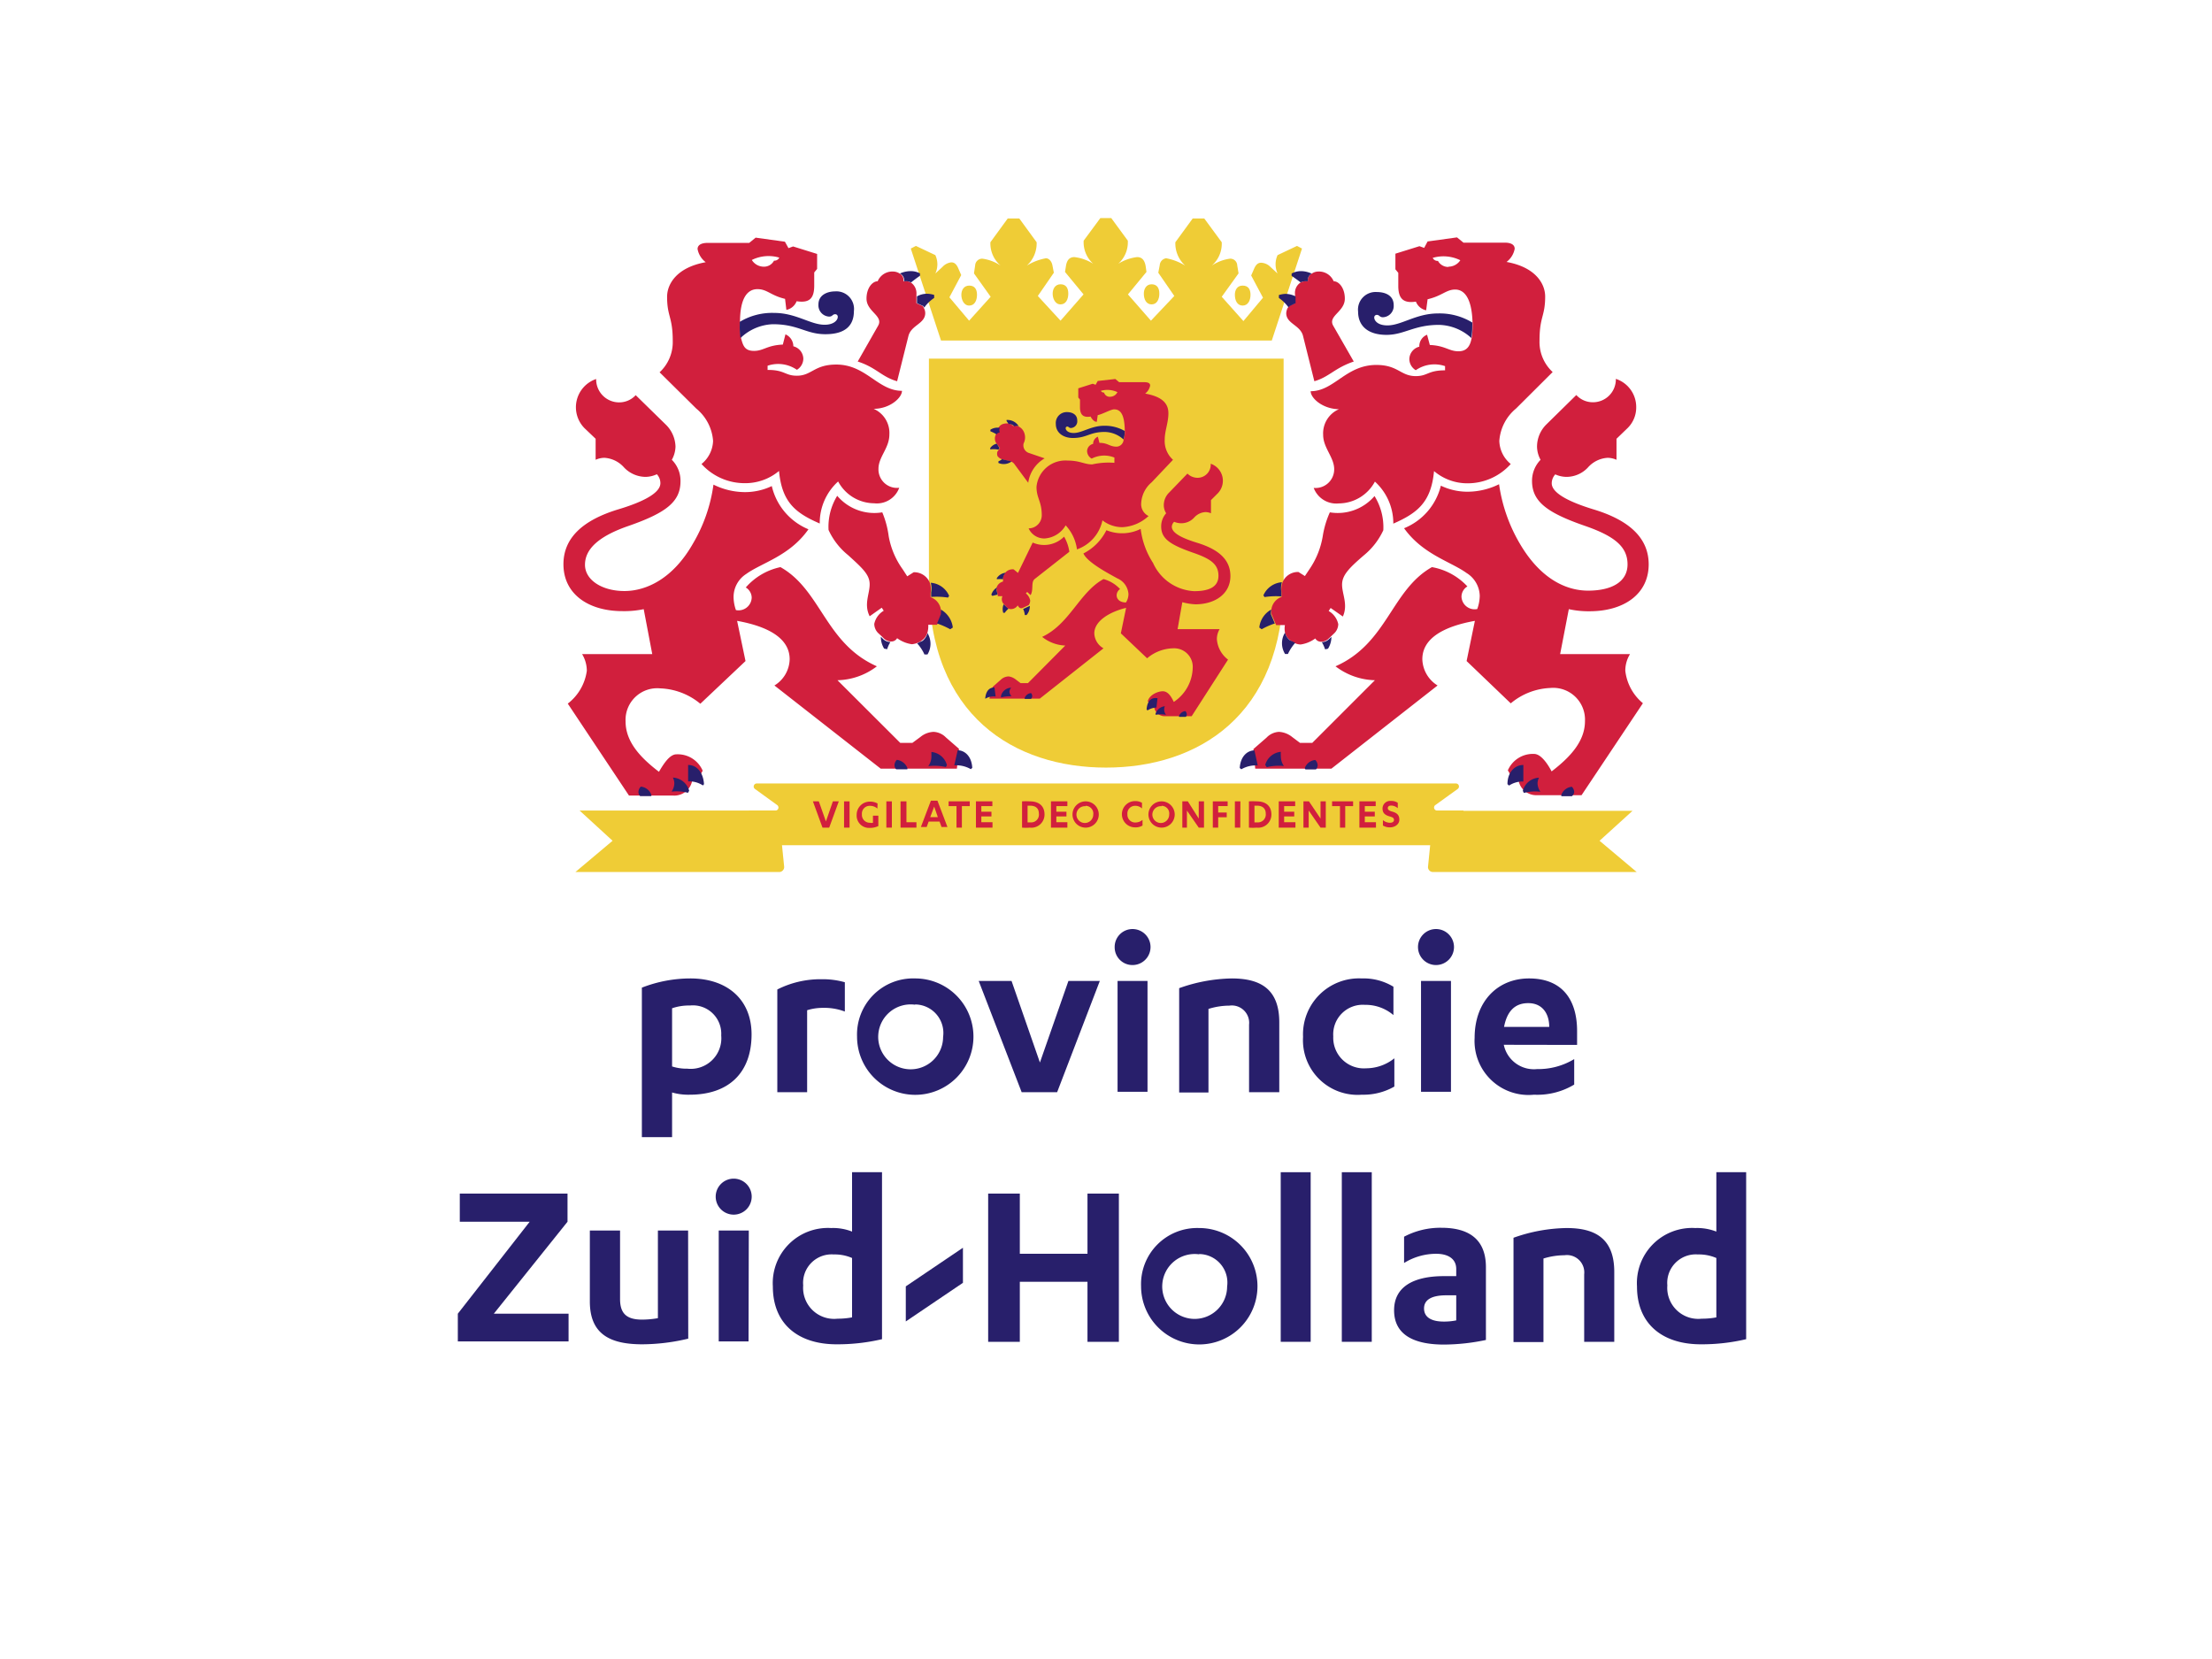 <svg xmlns="http://www.w3.org/2000/svg" viewBox="0 0 168.38 126.28"><defs><style>.cls-1{fill:#281f6b;}.cls-2{fill:#efcc36;}.cls-3{fill:#d11f3d;}</style></defs><g id="Woordmerk"><path class="cls-1" d="M48.86,75.18a10.2,10.2,0,0,1,3.7-.7c2.77,0,4.65,1.58,4.65,4.26,0,2.94-1.76,4.59-4.71,4.59a4.45,4.45,0,0,1-1.34-.17v3.4h-2.3Zm2.3,6a3.66,3.66,0,0,0,1.17.17,2.33,2.33,0,0,0,2.57-2.53,2.16,2.16,0,0,0-2.38-2.28,4,4,0,0,0-1.36.21Z"/><path class="cls-1" d="M61.44,83.14H59.17V75.32a7.28,7.28,0,0,1,3.37-.78,6.14,6.14,0,0,1,1.77.23V77a4.45,4.45,0,0,0-1.71-.28,3.92,3.92,0,0,0-1.16.18Z"/><path class="cls-1" d="M69.66,74.48a4.43,4.43,0,1,1-4.42,4.43A4.27,4.27,0,0,1,69.66,74.48Zm0,2a2.47,2.47,0,1,0,2.13,2.45A2.17,2.17,0,0,0,69.66,76.46Z"/><path class="cls-1" d="M77.77,83.14,74.5,74.67H77l2.16,6.21,2.17-6.21h2.39l-3.25,8.47Z"/><path class="cls-1" d="M84.85,72.11a1.36,1.36,0,0,1,1.36-1.39,1.37,1.37,0,1,1,0,2.74A1.35,1.35,0,0,1,84.85,72.11Zm2.5,11H85.07V74.67h2.28Z"/><path class="cls-1" d="M89.76,75.22a12.45,12.45,0,0,1,4-.74c2.2,0,3.62.82,3.62,3.34v5.32h-2.3V78a1.32,1.32,0,0,0-1.5-1.45,5.4,5.4,0,0,0-1.59.25v6.36H89.76Z"/><path class="cls-1" d="M106.07,77.27a3.26,3.26,0,0,0-2.17-.78,2.25,2.25,0,0,0-2.41,2.4A2.33,2.33,0,0,0,104,81.32a3.45,3.45,0,0,0,2.14-.76v2.15a4.73,4.73,0,0,1-2.47.62,4.16,4.16,0,0,1-4.48-4.4,4.26,4.26,0,0,1,4.47-4.45,4.36,4.36,0,0,1,2.41.63Z"/><path class="cls-1" d="M107.94,72.11a1.37,1.37,0,1,1,1.37,1.35A1.37,1.37,0,0,1,107.94,72.11Zm2.51,11h-2.28V74.67h2.28Z"/><path class="cls-1" d="M114.47,79.53v0A2.34,2.34,0,0,0,117,81.38a5.29,5.29,0,0,0,2.83-.76v1.94a5.45,5.45,0,0,1-3.06.77A4.11,4.11,0,0,1,112.25,79c0-2.79,1.77-4.52,4.14-4.52,2.64,0,3.66,1.75,3.66,4v1.06Zm3.46-1.36c0-1-.51-1.81-1.6-1.81s-1.63.71-1.84,1.81Z"/><path class="cls-1" d="M35,90.86h8.2V93L37.59,100h5.69v2.11H34.85V100L40.32,93H35Z"/><path class="cls-1" d="M52.39,101.9a15.37,15.37,0,0,1-3.49.43c-2.45,0-4-.76-4-3.26v-5.4h2.3v5.21c0,1.08.47,1.57,1.67,1.57a6.87,6.87,0,0,0,1.21-.11V93.67h2.3Z"/><path class="cls-1" d="M54.48,91.11a1.37,1.37,0,1,1,1.37,1.35A1.37,1.37,0,0,1,54.48,91.11Zm2.5,11H54.71V93.67H57Z"/><path class="cls-1" d="M67.14,101.94a14.85,14.85,0,0,1-3.46.39c-2.92,0-4.85-1.55-4.85-4.4a4.2,4.2,0,0,1,4.44-4.45,3.91,3.91,0,0,1,1.59.27V89.23h2.28Zm-2.28-6.18a3.29,3.29,0,0,0-1.4-.27,2.17,2.17,0,0,0-2.32,2.36,2.36,2.36,0,0,0,2.62,2.53,5.74,5.74,0,0,0,1.1-.1Z"/><path class="cls-1" d="M82.78,90.86h2.39v11.28H82.78V97.57H77.63v4.57H75.22V90.86h2.41v4.58h5.15Z"/><path class="cls-1" d="M91.28,93.48a4.43,4.43,0,1,1-4.42,4.43A4.27,4.27,0,0,1,91.28,93.48Zm0,2a2.47,2.47,0,1,0,2.13,2.45A2.17,2.17,0,0,0,91.28,95.46Z"/><path class="cls-1" d="M99.77,102.14H97.49V89.23h2.28Z"/><path class="cls-1" d="M104.42,102.14h-2.28V89.23h2.28Z"/><path class="cls-1" d="M110.85,96.6c0-.82-.68-1.16-1.52-1.16a4.63,4.63,0,0,0-2.45.7v-2a5.89,5.89,0,0,1,2.85-.68c1.94,0,3.38.76,3.38,3V102a15.8,15.8,0,0,1-3.19.35c-2.14,0-3.8-.65-3.8-2.61,0-1.76,1.43-2.6,3.8-2.6h.93Zm0,2h-.76c-1.06,0-1.69.31-1.69,1s.59,1,1.5,1a4.67,4.67,0,0,0,.95-.09Z"/><path class="cls-1" d="M115.21,94.22a12.5,12.5,0,0,1,4.05-.74c2.2,0,3.62.82,3.62,3.34v5.32h-2.29V97a1.32,1.32,0,0,0-1.5-1.45,5.52,5.52,0,0,0-1.6.25v6.36h-2.28Z"/><path class="cls-1" d="M132.92,101.94a14.7,14.7,0,0,1-3.45.39c-2.92,0-4.86-1.55-4.86-4.4a4.2,4.2,0,0,1,4.44-4.45,4,4,0,0,1,1.6.27V89.23h2.27Zm-2.27-6.18a3.34,3.34,0,0,0-1.41-.27,2.17,2.17,0,0,0-2.32,2.36,2.36,2.36,0,0,0,2.62,2.53,5.77,5.77,0,0,0,1.11-.1Z"/><g id="Koppelteken"><polygon class="cls-1" points="68.95 97.92 68.95 100.59 73.3 97.65 73.3 94.98 68.95 97.92"/></g></g><g id="Beeldmerk"><path class="cls-2" d="M109.07,66.38h15.52L121.76,64l2.51-2.28H109.13L108.7,66A.38.38,0,0,0,109.07,66.38Z"/><path class="cls-2" d="M57,64.34H111.4V61.7h-2a.23.23,0,0,1-.15-.41l1.72-1.24a.23.23,0,0,0-.16-.41H57.61a.23.23,0,0,0-.15.41l1.71,1.24a.23.23,0,0,1-.15.41H57Z"/><path class="cls-2" d="M43.8,66.38H59.31a.38.38,0,0,0,.38-.42l-.43-4.26H44.12L46.63,64Z"/><path class="cls-2" d="M84.19,58.43c6.92,0,13.52-3.89,13.52-14.13v-17h-27v17C70.68,54.54,77.28,58.43,84.19,58.43Z"/><path class="cls-2" d="M94,22.44c0,.43.18.82.59.82s.6-.39.6-.82-.18-.7-.6-.7S94,22.08,94,22.44Z"/><path class="cls-2" d="M80.73,23.17c.41,0,.59-.39.59-.82s-.18-.71-.59-.71-.6.35-.6.71S80.31,23.17,80.73,23.17Z"/><path class="cls-2" d="M87.07,22.35c0,.43.18.82.59.82s.59-.39.59-.82-.18-.71-.59-.71S87.07,22,87.07,22.35Z"/><path class="cls-2" d="M98.73,18.72l-1.48.7a1.7,1.7,0,0,0,0,1.4l-.54-.5A1.06,1.06,0,0,0,96,20c-.24,0-.39.14-.52.42l-.24.55.9,1.69-1.49,1.78L93,22.59l1.28-1.78-.1-.61a.53.53,0,0,0-.54-.51,3.25,3.25,0,0,0-1.4.53A2.2,2.2,0,0,0,93,18.44l-1.33-1.81h-.88l-1.32,1.81a2.28,2.28,0,0,0,.75,1.78,4.23,4.23,0,0,0-1.45-.56.57.57,0,0,0-.49.53l-.11.57,1.22,1.77-1.78,1.88-1.75-2,1.41-1.71-.06-.44c-.07-.39-.23-.69-.65-.69a3.49,3.49,0,0,0-1.44.51,2.19,2.19,0,0,0,.73-1.76l-1.26-1.72h-.83l-1.27,1.72a2.19,2.19,0,0,0,.73,1.76,3.44,3.44,0,0,0-1.44-.51c-.42,0-.58.3-.64.69l-.07.44,1.41,1.71-1.75,2L79,22.53l1.22-1.77-.11-.57c-.07-.34-.29-.53-.49-.53a4.17,4.17,0,0,0-1.46.56,2.28,2.28,0,0,0,.75-1.78l-1.32-1.81h-.88l-1.32,1.81a2.22,2.22,0,0,0,.78,1.78,3.25,3.25,0,0,0-1.4-.53.54.54,0,0,0-.54.51l-.09.61,1.27,1.78-1.64,1.82-1.5-1.78.9-1.69-.24-.55c-.13-.28-.28-.42-.52-.42a1.08,1.08,0,0,0-.67.35l-.54.5a1.67,1.67,0,0,0,0-1.4l-1.48-.7-.39.2,2.3,7H96.81l2.3-7Z"/><path class="cls-2" d="M73.78,23.26c.41,0,.59-.39.59-.82s-.18-.7-.59-.7-.6.34-.6.7S73.36,23.26,73.78,23.26Z"/><path class="cls-3" d="M62.61,63l-.73-2h.45l.54,1.53L63.4,61h.45l-.73,2Z"/><path class="cls-3" d="M64.67,63h-.42V61h.42Z"/><path class="cls-3" d="M66.79,61.55a.85.85,0,0,0-.57-.21.59.59,0,0,0-.61.64.6.6,0,0,0,.61.65.53.53,0,0,0,.23,0v-.54h.41v.79a1.45,1.45,0,0,1-.65.14.94.94,0,0,1-1-1,1,1,0,0,1,1-1,1.2,1.2,0,0,1,.59.14Z"/><path class="cls-3" d="M67.89,63h-.42V61h.42Z"/><path class="cls-3" d="M68.55,61H69v1.59h.76V63H68.55Z"/><path class="cls-3" d="M70.69,62.54l-.15.41H70.1l.76-2h.5l.76,2h-.45l-.15-.41Zm.42-1.14-.3.8h.58Z"/><path class="cls-3" d="M73.22,63h-.41V61.36h-.6V61h1.61v.36h-.6Z"/><path class="cls-3" d="M75.55,62.59V63H74.29V61h1.25v.36H74.7v.43h.77v.36H74.7v.44Z"/><path class="cls-3" d="M77.8,61a5,5,0,0,1,.59,0c.71,0,1.12.36,1.12,1a1,1,0,0,1-1.12,1,3.42,3.42,0,0,1-.59,0Zm.42,1.6h.22a.59.59,0,0,0,.64-.67c0-.4-.25-.6-.66-.6h-.2Z"/><path class="cls-3" d="M81.25,62.59V63H80V61h1.25v.36h-.84v.43h.77v.36h-.77v.44Z"/><path class="cls-3" d="M82.64,61a1,1,0,1,1-1,1A1,1,0,0,1,82.64,61Zm0,.37a.64.64,0,1,0,.58.64A.59.59,0,0,0,82.64,61.34Z"/><path class="cls-3" d="M86.93,61.54a.73.73,0,0,0-.53-.2.58.58,0,0,0-.58.64.59.59,0,0,0,.6.63.85.85,0,0,0,.55-.2v.43a1,1,0,0,1-.57.14,1,1,0,0,1-1-1,1,1,0,0,1,1-1,1,1,0,0,1,.53.13Z"/><path class="cls-3" d="M88.42,61a1,1,0,1,1-1,1A1,1,0,0,1,88.42,61Zm0,.37A.64.64,0,1,0,89,62,.58.58,0,0,0,88.42,61.34Z"/><path class="cls-3" d="M91.25,62.31V61h.4v2h-.4l-.9-1.3V63H90V61h.42Z"/><path class="cls-3" d="M92.32,63V61h1.13v.36h-.72v.49h.65v.36h-.65V63Z"/><path class="cls-3" d="M94.41,63H94V61h.42Z"/><path class="cls-3" d="M95.07,61a4.83,4.83,0,0,1,.59,0c.71,0,1.12.36,1.12,1a1,1,0,0,1-1.12,1,3.34,3.34,0,0,1-.59,0Zm.42,1.6h.21a.6.6,0,0,0,.65-.67c0-.4-.26-.6-.66-.6h-.2Z"/><path class="cls-3" d="M98.61,62.59V63H97.34V61h1.25v.36h-.84v.43h.77v.36h-.77v.44Z"/><path class="cls-3" d="M100.52,62.31V61h.4v2h-.4l-.9-1.3V63h-.4V61h.42Z"/><path class="cls-3" d="M102.4,63H102V61.36h-.6V61H103v.36h-.6Z"/><path class="cls-3" d="M104.74,62.59V63h-1.26V61h1.24v.36h-.83v.43h.76v.36h-.76v.44Z"/><path class="cls-3" d="M105.27,62.43a.86.86,0,0,0,.53.2c.17,0,.31-.06.31-.22s-.12-.2-.32-.26c-.39-.11-.55-.28-.55-.61a.58.58,0,0,1,.65-.57.86.86,0,0,1,.51.14v.41a.79.79,0,0,0-.5-.2c-.17,0-.26.08-.26.2s.11.2.34.26c.39.11.54.29.54.62s-.32.58-.72.58a1,1,0,0,1-.53-.14Z"/><path class="cls-3" d="M71.06,55.71a1.69,1.69,0,0,0-1,.39l-.61.45h-.92l-4.78-4.77a5.12,5.12,0,0,0,3-1.06c-3.94-1.74-4.23-5.8-7.34-7.55a4.82,4.82,0,0,0-2.64,1.55.92.92,0,0,1,.45.77,1,1,0,0,1-1.2.95,3.06,3.06,0,0,1-.18-1,2.08,2.08,0,0,1,.95-1.74c1.2-.87,3.32-1.37,4.75-3.41A4.71,4.71,0,0,1,58.75,37a4.73,4.73,0,0,1-2.07.46,5.44,5.44,0,0,1-2.37-.57,12,12,0,0,1-1.58,4.52c-1.5,2.62-3.51,3.58-5.2,3.58s-3-.83-3-2,1-2.15,3.27-2.94c2.88-1,4-1.84,4-3.41A2.25,2.25,0,0,0,51.14,35a2.16,2.16,0,0,0,.28-1,2.43,2.43,0,0,0-.74-1.68l-2.29-2.24a1.71,1.71,0,0,1-1.27.55,1.75,1.75,0,0,1-1.74-1.78,2.27,2.27,0,0,0-.89,3.74l.85.81V35a1.64,1.64,0,0,1,.68-.15,2.17,2.17,0,0,1,1.48.73,2.28,2.28,0,0,0,1.64.72A2.11,2.11,0,0,0,50,36.1a1,1,0,0,1,.27.68c0,.75-1.32,1.43-3.23,2-2.68.82-4.15,2.17-4.15,4.17,0,2.27,1.9,3.57,4.49,3.57A7.2,7.2,0,0,0,49,46.37l.65,3.42H44.31a2.48,2.48,0,0,1,.36,1.27,3.8,3.8,0,0,1-1.45,2.5l4.66,7h3.38a1.38,1.38,0,0,0,1.42-1.09l.34,0,.47-.8a2.06,2.06,0,0,0-2-1.25c-.53,0-1,.77-1.33,1.33-1.47-1.12-2.54-2.32-2.54-3.83a2.41,2.41,0,0,1,2.64-2.52,5.06,5.06,0,0,1,3.05,1.17l3.44-3.25-.64-3.06c2.33.42,4,1.31,4,2.92a2.4,2.4,0,0,1-1.16,2l8.09,6.33h5.8L73,57l-1-.87A1.4,1.4,0,0,0,71.06,55.71Z"/><path class="cls-3" d="M123.72,51.06a2.39,2.39,0,0,1,.36-1.27h-5.32l.66-3.42a7,7,0,0,0,1.58.16c2.6,0,4.5-1.3,4.5-3.57,0-2-1.47-3.35-4.15-4.17-1.92-.58-3.23-1.26-3.23-2a1,1,0,0,1,.27-.68,2.11,2.11,0,0,0,.86.19,2.24,2.24,0,0,0,1.63-.72,2.17,2.17,0,0,1,1.49-.73,1.67,1.67,0,0,1,.68.15v-1.6l.84-.81a2.19,2.19,0,0,0,.66-1.59A2.25,2.25,0,0,0,123,28.84a1.74,1.74,0,0,1-1.74,1.78,1.71,1.71,0,0,1-1.27-.55l-2.28,2.24A2.39,2.39,0,0,0,117,34a2.15,2.15,0,0,0,.27,1,2.29,2.29,0,0,0-.65,1.61c0,1.57,1.15,2.42,4,3.41,2.29.79,3.27,1.6,3.27,2.94s-1.22,2-3,2-3.69-1-5.2-3.58a12.31,12.31,0,0,1-1.58-4.52,5.44,5.44,0,0,1-2.37.57,4.68,4.68,0,0,1-2.06-.46,4.7,4.7,0,0,1-2.8,3.24c1.43,2,3.56,2.54,4.76,3.41a2.1,2.1,0,0,1,1,1.74,3.07,3.07,0,0,1-.19,1,1,1,0,0,1-1.2-.95.92.92,0,0,1,.45-.77A4.82,4.82,0,0,0,109,43.17c-3.1,1.75-3.39,5.81-7.34,7.55a5.14,5.14,0,0,0,3,1.06l-4.77,4.77h-.93l-.6-.45a1.75,1.75,0,0,0-1-.39,1.4,1.4,0,0,0-.95.44l-1,.87.14,1.49h5.8l8.08-6.33a2.43,2.43,0,0,1-1.16-2c0-1.61,1.66-2.5,4-2.92l-.63,3.06L115,53.54a5,5,0,0,1,3-1.17,2.42,2.42,0,0,1,2.65,2.52c0,1.51-1.08,2.71-2.54,3.83-.29-.56-.81-1.33-1.33-1.33a2.07,2.07,0,0,0-2,1.25l.47.8.35,0a1.37,1.37,0,0,0,1.42,1.09h3.37l4.67-7A3.76,3.76,0,0,1,123.72,51.06Z"/><path class="cls-3" d="M101.23,39a7.08,7.08,0,0,0-.54,1.81,6.26,6.26,0,0,1-1,2.5l-.36.54-.49-.31a1.27,1.27,0,0,0-1.21.78,1.6,1.6,0,0,0-.08.78l0,.34v0a1.17,1.17,0,0,0-.77.94,1.9,1.9,0,0,0,0,.35l.3.71.06.14h.67a1.59,1.59,0,0,0,0,.55,1,1,0,0,0,.37.59l.18.14.19.09a1.19,1.19,0,0,0,.45.11,2.46,2.46,0,0,0,1.12-.46.51.51,0,0,0,.48.25h0a.8.8,0,0,0,.55-.25l.17-.16.22-.21a1,1,0,0,0,.33-.72,1.52,1.52,0,0,0-.73-1l.15-.23.93.65c.41-.91-.06-1.7-.06-2.43s.56-1.28,1.66-2.23a5.37,5.37,0,0,0,1.48-1.91,4.5,4.5,0,0,0-.67-2.6A3.68,3.68,0,0,1,101.23,39Z"/><path class="cls-3" d="M91,46c1.47,0,2.66-.78,2.66-2.15,0-1.21-.84-2-2.46-2.51-1.15-.35-2-.74-2-1.25a.55.55,0,0,1,.18-.37,1.39,1.39,0,0,0,.52.11,1.32,1.32,0,0,0,1-.43,1.25,1.25,0,0,1,.87-.42,1.18,1.18,0,0,1,.41.09v-1l.52-.52a1.37,1.37,0,0,0-.54-2.25,1,1,0,0,1-1,1.07,1.09,1.09,0,0,1-.77-.32L89,37.49a1.34,1.34,0,0,0-.41,1,1.13,1.13,0,0,0,.18.58,1.49,1.49,0,0,0-.38,1c0,.94.68,1.39,2.42,2,1.37.47,1.94.89,1.94,1.76S92,45,90.9,45a3.64,3.64,0,0,1-3.13-2.15,6.1,6.1,0,0,1-.94-2.59,3.17,3.17,0,0,1-2.61.1,3.94,3.94,0,0,1-1.75,1.77c.31.7,2,1.57,2.59,1.9a1.4,1.4,0,0,1,.84,1.19,1.2,1.2,0,0,1-.19.64c-.49,0-.71-.27-.71-.55a.59.59,0,0,1,.26-.47A2.67,2.67,0,0,0,84,44.08c-1.83,1-2.56,3.41-4.67,4.4a3,3,0,0,0,1.76.66L78.25,52h-.56l-.36-.27a1.11,1.11,0,0,0-.55-.24.9.9,0,0,0-.53.19l-.68.6-.26.9h3.84L84,49.35a1.36,1.36,0,0,1-.7-1.14c0-.92,1.12-1.62,2.42-1.94l-.4,1.94,2,1.9a3.15,3.15,0,0,1,2-.76,1.41,1.41,0,0,1,1.47,1.51,3.2,3.2,0,0,1-1.44,2.57c-.22-.47-.47-.81-.84-.81s-1,.26-1.14.75l.28.49.21,0a.82.82,0,0,0,.85.66h2l2.77-4.31a2.14,2.14,0,0,1-.85-1.56,1.49,1.49,0,0,1,.21-.76h-3.2L90,45.84A4.44,4.44,0,0,0,91,46Z"/><path class="cls-3" d="M66.87,35.69c0-.92.83-1.57.83-2.62a2,2,0,0,0-1.2-1.95c1.24,0,2.16-.84,2.16-1.37-1.84,0-2.73-2-5-2-1.69,0-1.87.85-3,.85-.92,0-.92-.45-2.23-.44v-.32a2.5,2.5,0,0,1,2.23.31,1,1,0,0,0,.49-.85,1,1,0,0,0-.76-.94,1,1,0,0,0-.6-.91l-.2.78c-1.21.05-1.46.48-2.19.48s-.84-.41-1-1a5,5,0,0,1-.07-.9c0-.11,0-.19,0-.29,0-1.88.59-2.51,1.33-2.51s1,.48,2.1.74l.1.84a1.07,1.07,0,0,0,.78-.66c.92.14,1.34-.15,1.34-1.19v-1l.22-.27V19.33l-1.83-.57-.35.13-.27-.49-2.23-.31-.49.4H53.87c-.52,0-.77.18-.77.47a1.63,1.63,0,0,0,.62,1c-2.23.4-2.94,1.68-2.94,2.63,0,1.53.43,1.51.43,3.36a3.13,3.13,0,0,1-1,2.39L53,31.1a3.51,3.51,0,0,1,1.28,2.46,2.36,2.36,0,0,1-.88,1.76,4.42,4.42,0,0,0,3.32,1.46,4,4,0,0,0,2.58-.93c.22,2.38,1.25,3.2,3.1,4a4.25,4.25,0,0,1,1.4-3.2,3.13,3.13,0,0,0,2.74,1.66,1.81,1.81,0,0,0,1.91-1.18A1.41,1.41,0,0,1,66.87,35.69ZM59.32,19.61a.4.4,0,0,1-.4.23.86.86,0,0,1-.8.46,1.07,1.07,0,0,1-.89-.51A2.87,2.87,0,0,1,59.32,19.61Z"/><path class="cls-3" d="M69.76,23.08l0-.52v-.15a1,1,0,0,0-.43-.91.7.7,0,0,0-.35-.09h-.21a.56.56,0,0,0-.29-.59.93.93,0,0,0-.48-.15,1.21,1.21,0,0,0-1.19.74c-.4,0-.85.51-.85,1.32,0,1,1.32,1.31.88,2.07l-1.55,2.72c1.43.46,1.82,1.17,3,1.5l.86-3.44c.21-.84,1.27-.93,1.28-1.74a.81.81,0,0,0-.12-.42.67.67,0,0,0-.06-.12Z"/><path class="cls-3" d="M81,40.85a2.14,2.14,0,0,1-2.39.45l-1.12,2.31-.33-.27a.73.73,0,0,0-.81.74v.19a.7.7,0,0,0-.49.45,1,1,0,0,0,0,.18l.09.36,0,.12.36,0a.55.55,0,0,0,.06.56h0l.36.38h0a.6.6,0,0,0,.74-.24c.11.22.24.25.37.2h0l.47-.22,0,0a.65.65,0,0,0,.11-.34.89.89,0,0,0-.33-.55l.1-.11.26.24c.25-.42,0-1,.33-1.24L81.4,42A3.15,3.15,0,0,0,81,40.85Z"/><path class="cls-3" d="M76.12,34.11l-.09.12-.1.14a.49.49,0,0,0,0,.34.6.6,0,0,0,.32.24c.22.08.5.1.71.18a.63.63,0,0,1,.23.16l1.08,1.46a2.55,2.55,0,0,1,1.25-1.86l-1.2-.41a.61.61,0,0,1-.4-.73,1,1,0,0,0,0-.91.84.84,0,0,0-.46-.41.44.44,0,0,0-.34,0,.6.6,0,0,0-.48-.2.87.87,0,0,0-.38.08.64.64,0,0,0-.25.24.35.35,0,0,0,0,.33l-.19.1a.2.2,0,0,0,0,.08.65.65,0,0,0,0,.65.05.05,0,0,1,0,0Z"/><path class="cls-3" d="M71.62,46.4a1.18,1.18,0,0,0-.78-.94v0l0-.34a1.6,1.6,0,0,0-.07-.78,1.28,1.28,0,0,0-1.22-.78l-.49.31-.35-.54a6.16,6.16,0,0,1-1.06-2.5A7.08,7.08,0,0,0,67.16,39a3.7,3.7,0,0,1-3.43-1.26,4.5,4.5,0,0,0-.66,2.6,5.26,5.26,0,0,0,1.48,1.91c1.1,1,1.65,1.49,1.65,2.23s-.46,1.52,0,2.43l.92-.65.15.23a1.53,1.53,0,0,0-.72,1,1,1,0,0,0,.32.72l.23.21.16.16a.8.8,0,0,0,.56.25h0a.5.5,0,0,0,.47-.25,2.49,2.49,0,0,0,1.13.46,1.69,1.69,0,0,0,.63-.2l.19-.14a1.08,1.08,0,0,0,.37-.59,1.87,1.87,0,0,0,.05-.55h.67l.06-.14.29-.71A1.94,1.94,0,0,0,71.62,46.4Z"/><path class="cls-3" d="M89.29,35a1.92,1.92,0,0,1-.63-1.54c0-.67.28-1.28.28-2s-.43-1.26-1.77-1.5a1,1,0,0,0,.38-.61c0-.19-.16-.26-.49-.26H85.19l-.29-.24L83.56,29l-.16.29-.22-.08-1.1.35v.7l.13.16V31c0,.59.26.8.81.71.11.22.28.4.47.4l.07-.51c.36-.07,1-.44,1.25-.44.46,0,.79.34.81,1.61v.1a1.59,1.59,0,0,1-.09.57A.56.56,0,0,1,85,34c-.55,0-.66-.29-1.31-.29l-.12-.47a.59.59,0,0,0-.36.55.58.58,0,0,0-.46.54.67.67,0,0,0,.35.58,2.08,2.08,0,0,1,1.73-.08v.4a5.69,5.69,0,0,0-1.69.12c-.61,0-.93-.29-1.86-.29a2.21,2.21,0,0,0-2.38,2c0,.87.4,1.1.4,2.16a1,1,0,0,1-1,1,1.31,1.31,0,0,0,1.19.77,2,2,0,0,0,1.63-1,3.32,3.32,0,0,1,.86,1.83,3,3,0,0,0,1.94-2.21,2.47,2.47,0,0,0,1.51.52,3.16,3.16,0,0,0,2-.85,1,1,0,0,1-.56-1,2.23,2.23,0,0,1,.8-1.57ZM84.53,30.2a.45.45,0,0,1-.49-.32.25.25,0,0,1-.24-.13,1.8,1.8,0,0,1,1.26.1A.62.62,0,0,1,84.53,30.2Z"/><path class="cls-3" d="M118.19,28.32a3.11,3.11,0,0,1-1-2.39c0-1.85.43-1.83.43-3.36,0-.95-.71-2.23-2.94-2.63a1.63,1.63,0,0,0,.62-1c0-.29-.24-.47-.77-.47h-3.13l-.49-.4-2.24.31-.26.49-.36-.13-1.83.57V20.5l.22.27v1c0,1,.42,1.33,1.34,1.19a1.07,1.07,0,0,0,.78.66l.11-.84c1.11-.26,1.42-.74,2.1-.74s1.27.63,1.32,2.52a2.53,2.53,0,0,1,0,.28,4.91,4.91,0,0,1-.07.9c-.11.61-.37,1-1,1-.73,0-1-.43-2.18-.48l-.21-.78a.94.94,0,0,0-.59.91,1,1,0,0,0-.76.94,1,1,0,0,0,.49.85,2.5,2.5,0,0,1,2.23-.31v.32c-1.32,0-1.31.44-2.23.44-1.16,0-1.34-.85-3-.85-2.32,0-3.21,2-5,2,0,.53.91,1.35,2.15,1.37a2,2,0,0,0-1.2,1.95c0,1,.84,1.7.84,2.62A1.42,1.42,0,0,1,100,37.14a1.84,1.84,0,0,0,1.92,1.18,3.14,3.14,0,0,0,2.74-1.66,4.28,4.28,0,0,1,1.4,3.2c1.84-.81,2.88-1.63,3.1-4a3.92,3.92,0,0,0,2.58.93A4.4,4.4,0,0,0,115,35.32a2.35,2.35,0,0,1-.87-1.76,3.52,3.52,0,0,1,1.27-2.46Zm-7.93-8a.89.89,0,0,1-.8-.46.41.41,0,0,1-.4-.23,2.9,2.9,0,0,1,2.1.18A1.08,1.08,0,0,1,110.26,20.3Z"/><path class="cls-3" d="M101.49,24.8c-.44-.76.88-1.05.88-2.07,0-.81-.45-1.32-.85-1.32a1.21,1.21,0,0,0-1.18-.74.87.87,0,0,0-.49.16.55.55,0,0,0-.29.58h-.21a.75.75,0,0,0-.34.09.94.94,0,0,0-.43.91v.15l0,.52-.48.22s0,.08-.07.12a1,1,0,0,0-.12.42c0,.81,1.08.9,1.28,1.74l.86,3.44c1.14-.33,1.53-1,3-1.5Z"/><path class="cls-1" d="M96.77,46.4a1.77,1.77,0,0,0-.91,1.37l.18.13a5.39,5.39,0,0,1,1-.44l-.3-.71A1.9,1.9,0,0,1,96.77,46.4Z"/><path class="cls-1" d="M100.62,48.88h0a2.94,2.94,0,0,1,.25.55l.22-.05a1.72,1.72,0,0,0,.26-.9l-.17.16A.8.8,0,0,1,100.62,48.88Z"/><path class="cls-1" d="M97.58,44.32a1.67,1.67,0,0,0-1.41,1l.09.13a5.6,5.6,0,0,1,1.28-.05l0-.34A1.6,1.6,0,0,1,97.58,44.32Z"/><path class="cls-1" d="M98.19,48.74a1,1,0,0,1-.37-.59,1.54,1.54,0,0,0,0,1.63l.22,0a3.37,3.37,0,0,1,.56-.85l-.19-.09Z"/><path class="cls-1" d="M56.37,25.73a3.74,3.74,0,0,1,2.46-1.05c1.94,0,2.52.76,4,.76S65,24.81,65,23.68a1.34,1.34,0,0,0-1.42-1.5c-.59,0-1.28.26-1.28,1a.86.86,0,0,0,.82.92c.25,0,.25-.18.45-.18a.19.19,0,0,1,.2.22c0,.2-.26.58-1,.58-1.08,0-2.17-.9-3.84-.9a4.77,4.77,0,0,0-2.62.68c0,.1,0,.18,0,.29A5,5,0,0,0,56.37,25.73Z"/><path class="cls-1" d="M70.55,22.36a1.59,1.59,0,0,0-.75.2l0,.52.49.22a.67.67,0,0,1,.06.12,2.81,2.81,0,0,1,.76-.74v-.23A2,2,0,0,0,70.55,22.36Z"/><path class="cls-1" d="M68.82,21.41H69a.7.7,0,0,1,.35.09c.22-.18.48-.37.68-.51v-.18a1.48,1.48,0,0,0-.75-.17,2,2,0,0,0-.78.18A.56.56,0,0,1,68.82,21.41Z"/><path class="cls-1" d="M77.21,32.45a.44.44,0,0,1,.34,0,1,1,0,0,0-.93-.48l0,.08a2.1,2.1,0,0,1,.15.22A.6.6,0,0,1,77.21,32.45Z"/><path class="cls-1" d="M76,34.23l.09-.12-.22-.34a.05.05,0,0,0,0,0,.89.89,0,0,0-.49.33l0,.11A1.78,1.78,0,0,1,76,34.23Z"/><path class="cls-1" d="M76,35.12l0,.12a1,1,0,0,0,1-.11c-.21-.08-.49-.1-.71-.18A1.81,1.81,0,0,1,76,35.12Z"/><path class="cls-1" d="M76.11,32.9a.35.35,0,0,1,0-.33,1,1,0,0,0-.72.14v.12a3.33,3.33,0,0,1,.5.25.2.2,0,0,1,0-.08Z"/><path class="cls-1" d="M77.88,46.35a1.38,1.38,0,0,1,.13.47h.13a1,1,0,0,0,.25-.7l-.47.22Z"/><path class="cls-1" d="M76.37,46.65l.11,0a2,2,0,0,1,.28-.31L76.4,46A.92.92,0,0,0,76.37,46.65Z"/><path class="cls-1" d="M75.89,44.72a1,1,0,0,0-.43.55l.08.09.4-.1-.09-.36A1,1,0,0,1,75.89,44.72Z"/><path class="cls-1" d="M76.55,43.6a.89.89,0,0,0-.67.41l0,.08a2.69,2.69,0,0,1,.47,0v-.06A.71.71,0,0,1,76.55,43.6Z"/><path class="cls-1" d="M70.88,45.1l0,.34a5.58,5.58,0,0,1,1.28.05l.09-.13a1.66,1.66,0,0,0-1.4-1A1.6,1.6,0,0,1,70.88,45.1Z"/><path class="cls-1" d="M67.21,48.63l-.16-.16a1.71,1.71,0,0,0,.25.9l.23.05a2.42,2.42,0,0,1,.25-.55h0A.8.8,0,0,1,67.21,48.63Z"/><path class="cls-1" d="M70,48.88a1.14,1.14,0,0,1-.19.09,3.12,3.12,0,0,1,.56.85l.23,0a1.56,1.56,0,0,0,0-1.63,1.08,1.08,0,0,1-.37.59Z"/><path class="cls-1" d="M72.53,47.77a1.82,1.82,0,0,0-.91-1.37,1.94,1.94,0,0,1,0,.35l-.29.71a6,6,0,0,1,1,.44Z"/><path class="cls-1" d="M85.62,32.81a3,3,0,0,0-1.57-.4c-1,0-1.67.55-2.32.55-.45,0-.61-.23-.61-.36a.12.12,0,0,1,.12-.13c.12,0,.12.11.28.11A.51.51,0,0,0,82,32c0-.47-.42-.63-.77-.63a.83.83,0,0,0-.86.9c0,.71.62,1.07,1.29,1.07,1.09,0,1.27-.46,2.44-.46a2.19,2.19,0,0,1,1.42.57,1.59,1.59,0,0,0,.09-.57Z"/><path class="cls-1" d="M112.07,24.55a4.76,4.76,0,0,0-2.61-.69c-1.67,0-2.77.91-3.85.91-.75,0-1-.38-1-.59a.19.19,0,0,1,.2-.21c.2,0,.2.18.46.18a.86.86,0,0,0,.82-.92c0-.78-.7-1-1.28-1a1.34,1.34,0,0,0-1.43,1.49c0,1.13.8,1.77,2.16,1.77s2.09-.76,4-.76a3.76,3.76,0,0,1,2.46,1,4.91,4.91,0,0,0,.07-.9A2.53,2.53,0,0,0,112.07,24.55Z"/><path class="cls-1" d="M99.56,21.41a.55.55,0,0,1,.29-.58,1.94,1.94,0,0,0-.77-.19,1.5,1.5,0,0,0-.76.18V21c.21.14.46.32.69.5a.75.75,0,0,1,.34-.09Z"/><path class="cls-1" d="M98.62,23.08l0-.52a1.78,1.78,0,0,0-.76-.19,1.86,1.86,0,0,0-.51.09v.22a3.1,3.1,0,0,1,.75.74s0-.08.07-.12Z"/><path class="cls-1" d="M94.49,58.56l-.12-.1c.06-.93.62-1.34,1.12-1.34l.25,1.15A2.16,2.16,0,0,0,94.49,58.56Z"/><path class="cls-1" d="M96.43,58.4a3.76,3.76,0,0,1,1.3-.09,1.3,1.3,0,0,1-.23-.76,1.73,1.73,0,0,1,0-.32,1.36,1.36,0,0,0-1.19,1Z"/><path class="cls-1" d="M100.17,58.57h-.8l-.05-.1a.94.94,0,0,1,.8-.62.59.59,0,0,1,.18.4A.47.47,0,0,1,100.17,58.57Z"/><path class="cls-1" d="M114.87,59.8l-.12-.11c0-.91.56-1.46,1.21-1.46l0,1.26A1.85,1.85,0,0,0,114.87,59.8Z"/><path class="cls-1" d="M116,60.36l-.08-.16a1.33,1.33,0,0,1,1.23-1,1,1,0,0,0-.11.42,1.18,1.18,0,0,0,.22.65A3.2,3.2,0,0,0,116,60.36Z"/><path class="cls-1" d="M119.65,60.61h-.8l0-.1a.94.94,0,0,1,.8-.62.59.59,0,0,1,.18.4A.47.47,0,0,1,119.65,60.61Z"/><path class="cls-1" d="M89.75,54.57l0-.07a.57.57,0,0,1,.48-.37.36.36,0,0,1,.11.25.26.26,0,0,1-.08.19Z"/><path class="cls-1" d="M88,54.41a2.09,2.09,0,0,1,.76,0,.64.64,0,0,1-.09-.65.83.83,0,0,0-.72.61Z"/><path class="cls-1" d="M87.35,54.08,87.28,54c.07-.9.6-.89.83-.85l-.08.71A1.29,1.29,0,0,0,87.35,54.08Z"/><path class="cls-1" d="M78,53.2l0-.07a.56.56,0,0,1,.48-.37.31.31,0,0,1,0,.44Z"/><path class="cls-1" d="M76.2,53.09A2.86,2.86,0,0,1,77,53a.57.57,0,0,1-.16-.33.51.51,0,0,1,.13-.32.82.82,0,0,0-.77.61Z"/><path class="cls-1" d="M75,53.19,75,53.13c.07-.64.4-.8.7-.8l.09.69A1.24,1.24,0,0,0,75,53.19Z"/><path class="cls-1" d="M73.9,58.55a2.22,2.22,0,0,0-1.26-.29l.26-1.15c.49,0,1.06.41,1.11,1.34Z"/><path class="cls-1" d="M72,58.39l.08-.15a1.35,1.35,0,0,0-1.18-1c0,.09,0,.24,0,.33a1.22,1.22,0,0,1-.24.75A3.83,3.83,0,0,1,72,58.39Z"/><path class="cls-1" d="M68.22,58.56a.45.45,0,0,1-.13-.31.59.59,0,0,1,.18-.41,1,1,0,0,1,.8.62l0,.1Z"/><path class="cls-1" d="M53.51,59.79a1.91,1.91,0,0,0-1.13-.31l0-1.25c.64,0,1.15.54,1.21,1.46Z"/><path class="cls-1" d="M52.37,60.35a3.34,3.34,0,0,0-1.25-.09,1.12,1.12,0,0,0,.21-.65,1,1,0,0,0-.11-.42,1.36,1.36,0,0,1,1.24,1Z"/><path class="cls-1" d="M48.73,60.6a.43.43,0,0,1-.13-.31.59.59,0,0,1,.18-.41.94.94,0,0,1,.8.62l0,.1Z"/></g></svg>